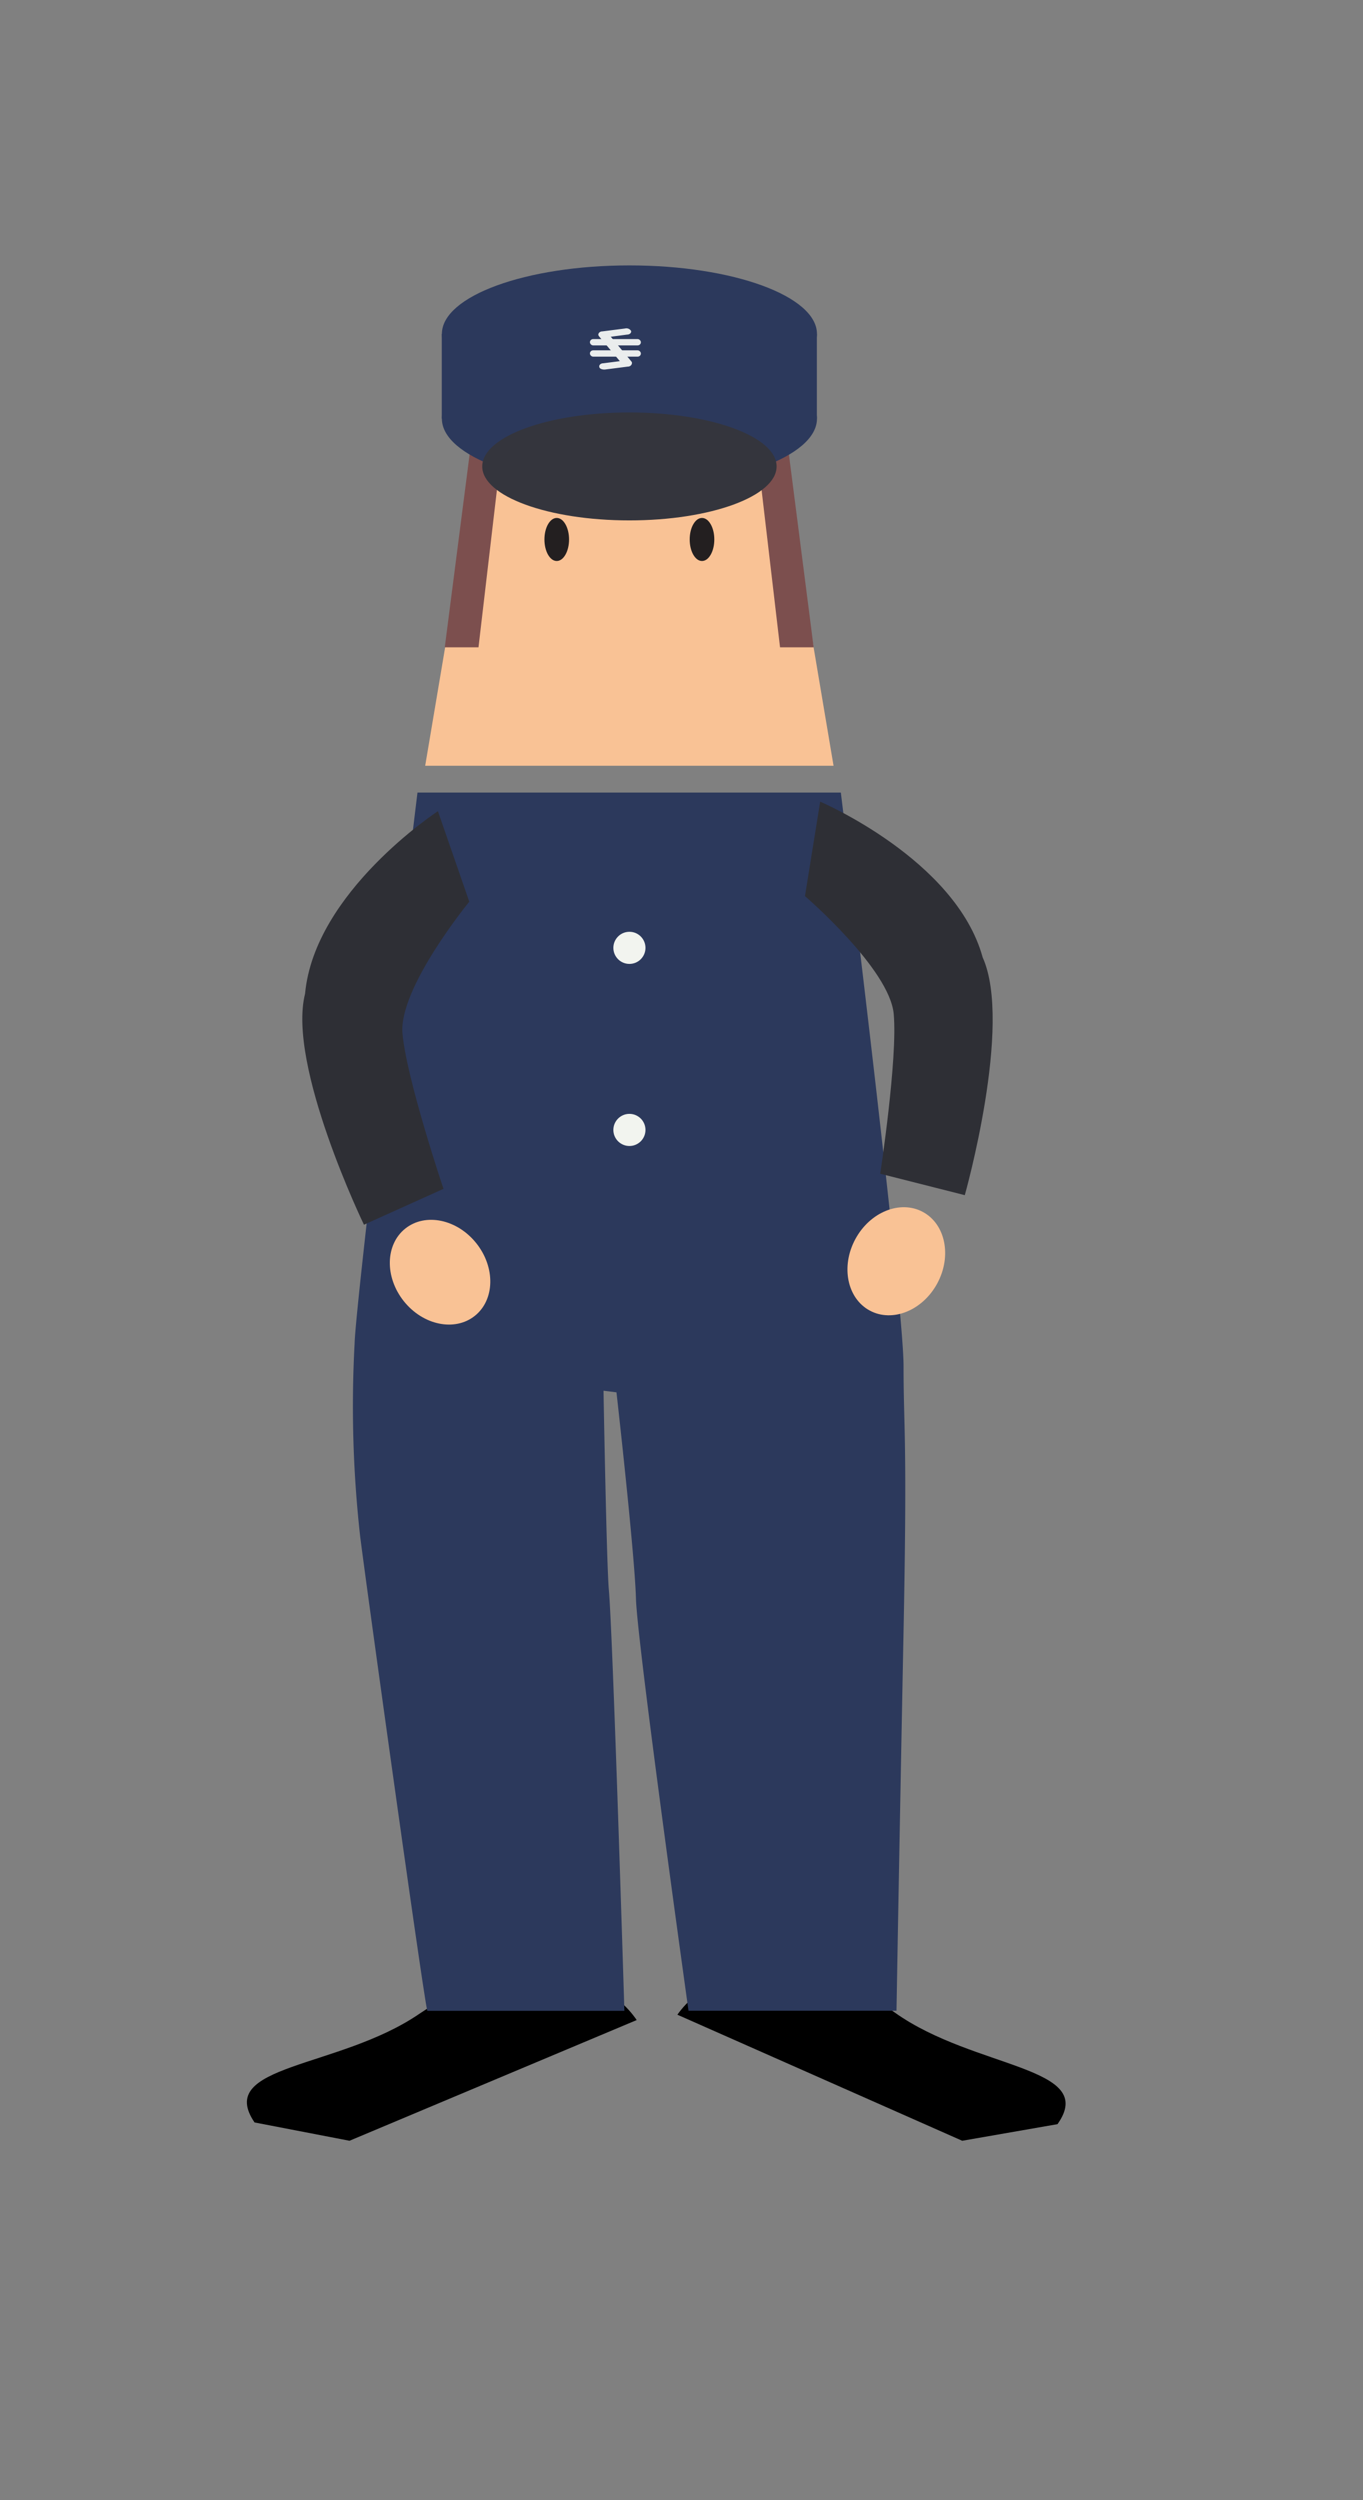 <svg xmlns="http://www.w3.org/2000/svg" viewBox="0 0 127.33 233.43"><rect x="0" y="0" width="127.33" height="233.43" fill="#808080" stroke="none"/><defs><style>.cls-1{fill:#f9c295;}.cls-2{fill:#7c4f4e;}.cls-3{fill:#2c395c;}.cls-4{fill:#eaeded;}.cls-5{fill:#231f20;}.cls-6{fill:#34353d;}.cls-7{fill:#2e2f35;}.cls-8{fill:#f2f4ef;}</style></defs><title>DFL_2</title><g id="Layer_2" data-name="Layer 2"><polygon class="cls-1" points="39.72 71.5 77.87 71.5 72.61 40.29 44.98 40.29 39.72 71.5"/><polyline class="cls-2" points="76.01 60.44 72.87 60.44 70.74 42.28 73.68 42.28"/><polyline class="cls-2" points="41.55 60.44 44.7 60.44 46.86 42 43.89 42.28"/><ellipse class="cls-3" cx="58.8" cy="39.09" rx="17.52" ry="6.4"/><ellipse class="cls-3" cx="58.8" cy="31.18" rx="17.52" ry="6.4"/><rect class="cls-3" x="41.27" y="31.18" width="35.04" height="7.91"/><rect class="cls-4" x="55.12" y="31.66" width="4.76" height="0.59" rx="0.3" transform="translate(114.99 63.91) rotate(-180)"/><rect class="cls-4" x="55.12" y="32.72" width="4.76" height="0.59" rx="0.3" transform="translate(114.99 66.02) rotate(-180)"/><path class="cls-4" d="M56.47,31.52l2.12-.28c.25,0,.42-.19.36-.35h0a.51.51,0,0,0-.55-.22l-2.12.27c-.26,0-.42.19-.37.35h0C56,31.45,56.22,31.55,56.47,31.52Z"/><path class="cls-4" d="M56.54,34.5l2.1-.27c.26,0,.42-.19.37-.35h0a.53.53,0,0,0-.56-.23l-2.1.27c-.25,0-.42.19-.36.35h0C56,34.43,56.29,34.53,56.54,34.5Z"/><path class="cls-4" d="M59,33.77,56.8,31.13a.64.64,0,0,0-.64-.13h0c-.23.08-.32.25-.2.4L58.14,34a.66.66,0,0,0,.64.13h0C59,34.09,59.1,33.91,59,33.77Z"/><ellipse class="cls-5" cx="65.58" cy="50.37" rx="1.15" ry="2.01"/><ellipse class="cls-5" cx="52.01" cy="50.37" rx="1.15" ry="2.01"/><ellipse class="cls-6" cx="58.8" cy="43.55" rx="13.75" ry="5.04"/><path d="M63.28,188.11c3.81-5.37,12.92-5.45,20.34-.18s19,5,15.17,10.4l-8.9,1.55Z"/><path d="M59.48,188.61c-3.72-5.44-12.82-5.69-20.34-.56s-19.07,4.68-15.36,10.12l8.87,1.71Z"/><path class="cls-3" d="M57.59,130s1.7,15,1.82,19.25,4.91,38.49,4.91,38.49H83.75s.29-16.83.66-35.44c.36-18.3,0-18.7,0-24.76S78.55,74,78.55,74H39s-5.77,47.44-5.87,51.39a109.22,109.22,0,0,0,.5,17.92c.38,3.25,6.16,44.84,6.3,44.44h18.4s-1.07-35-1.45-39.28c-.22-2.5-.5-18.62-.5-18.62Z"/><path class="cls-7" d="M76.62,74.85,75.2,83.67s7.91,6.8,8.29,11-1.26,14.92-1.26,14.92l7.9,2s4.5-15.92,1.67-22.2C89.29,80.25,76.62,74.85,76.62,74.85Z"/><ellipse class="cls-1" cx="83.73" cy="117.76" rx="5.23" ry="4.35" transform="translate(-59.67 135.48) rotate(-61.63)"/><path class="cls-7" d="M40.91,75.74l2.93,8.45s-6.61,8.06-6.24,12.3S41.43,111,41.43,111L34,114.35s-7.2-14.89-5.5-21.57C29.37,83.27,40.91,75.74,40.91,75.74Z"/><ellipse class="cls-1" cx="41.36" cy="119.24" rx="4.35" ry="5.23" transform="matrix(0.78, -0.62, 0.62, 0.78, -65.08, 51.42)"/><circle class="cls-8" cx="58.8" cy="105.5" r="1.5"/><circle class="cls-8" cx="58.8" cy="88.5" r="1.5"/></g></svg>